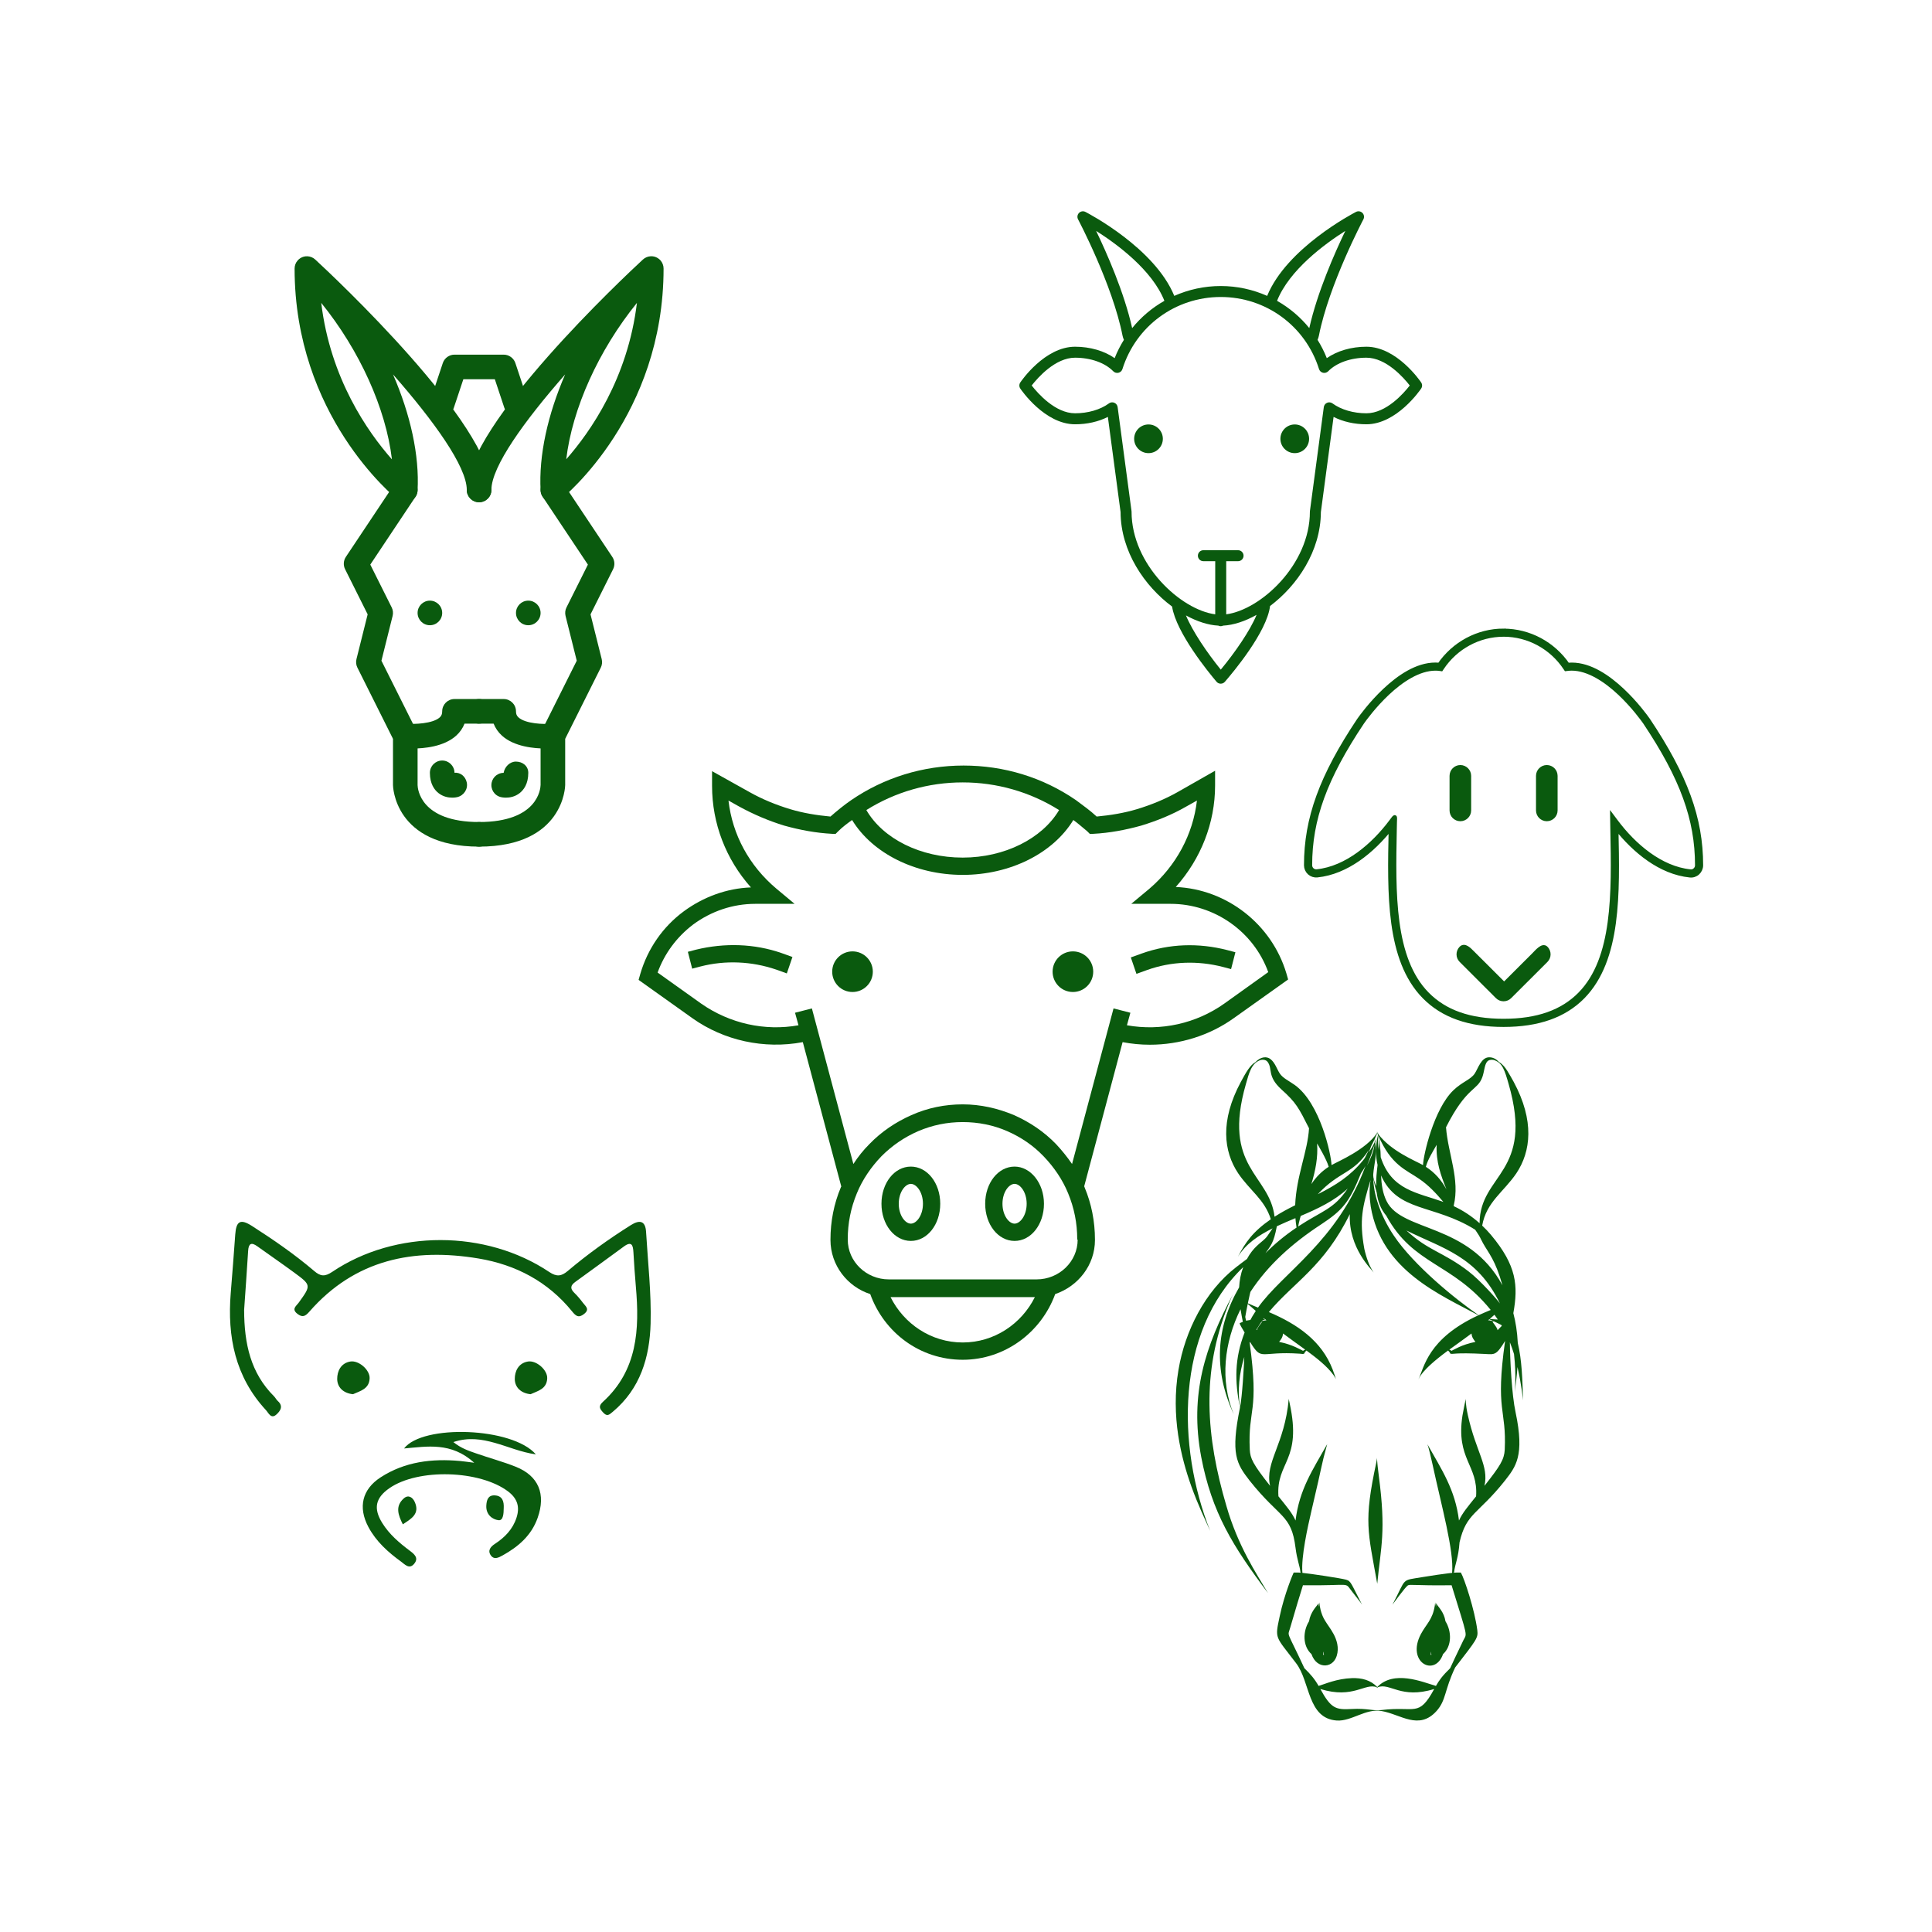 <?xml version="1.0" encoding="UTF-8" standalone="no"?>
<svg
   xmlns:dc="http://purl.org/dc/elements/1.1/"
   xmlns:cc="http://creativecommons.org/ns#"
   xmlns:rdf="http://www.w3.org/1999/02/22-rdf-syntax-ns#"
   xmlns:svg="http://www.w3.org/2000/svg"
   xmlns="http://www.w3.org/2000/svg"
   xmlns:sodipodi="http://sodipodi.sourceforge.net/DTD/sodipodi-0.dtd"
   xmlns:inkscape="http://www.inkscape.org/namespaces/inkscape"
   version="1.1"
   viewBox="0 0 100.005 100.005"
   xml:space="preserve"
   id="svg106"
   sodipodi:docname="troupeau.svg"
   inkscape:version="1.0.1 (3bc2e813f5, 2020-09-07)"
   width="100.005"
   height="100.005"
   style="fill:#000000"><defs
   id="defs110" /><sodipodi:namedview
   pagecolor="#ffffff"
   bordercolor="#666666"
   borderopacity="1"
   objecttolerance="10"
   gridtolerance="10"
   guidetolerance="10"
   inkscape:pageopacity="0"
   inkscape:pageshadow="2"
   inkscape:window-width="1920"
   inkscape:window-height="1016"
   id="namedview108"
   showgrid="false"
   inkscape:zoom="2.8095238"
   inkscape:cx="122.5991"
   inkscape:cy="42.310694"
   inkscape:window-x="0"
   inkscape:window-y="27"
   inkscape:window-maximized="1"
   inkscape:current-layer="svg106"
   fit-margin-top="0"
   fit-margin-left="0"
   fit-margin-right="0"
   fit-margin-bottom="0"
   inkscape:document-rotation="0" /><g
   transform="translate(-10.061,-9.095)"
   id="g12"><path
     d="m 5273.1,2400.1 v -2 c 0,-2.8 -5,-4 -9.7,-4 -4.7,0 -9.7,1.3 -9.7,4 v 2 c 0,1.8 0.7,3.6 2,4.9 l 5,4.9 c 0.3,0.3 0.4,0.6 0.4,1 v 6.4 c 0,0.4 0.2,0.7 0.6,0.8 l 2.9,0.9 c 0.5,0.1 1,-0.2 1,-0.8 v -7.2 c 0,-0.4 0.2,-0.7 0.4,-1 l 5.1,-5 c 1.3,-1.3 2,-3.1 2,-4.9 z m -9.7,-0.1 c -4.8,0 -7.4,-1.3 -7.5,-1.8 0.1,-0.5 2.7,-1.8 7.5,-1.8 4.8,0 7.3,1.3 7.5,1.8 -0.2,0.5 -2.7,1.8 -7.5,1.8 z"
     id="path4"
     inkscape:connector-curvature="0" /><path
     d="m 5268.4,2410.3 c -0.6,0 -1,0.4 -1,1 0,0.6 0.4,1 1,1 h 4.3 c 0.6,0 1,-0.4 1,-1 0,-0.6 -0.4,-1 -1,-1 z"
     id="path6"
     inkscape:connector-curvature="0" /><path
     d="m 5272.7,2413.7 h -4.3 c -0.6,0 -1,0.4 -1,1 0,0.6 0.4,1 1,1 h 4.3 c 0.6,0 1,-0.4 1,-1 0,-0.6 -0.4,-1 -1,-1 z"
     id="path8"
     inkscape:connector-curvature="0" /><path
     d="m 5272.7,2417 h -4.3 c -0.6,0 -1,0.4 -1,1 0,0.6 0.4,1 1,1 h 4.3 c 0.6,0 1,-0.4 1,-1 0,-0.5 -0.4,-1 -1,-1 z"
     id="path10"
     inkscape:connector-curvature="0" /></g>

<g
   style="fill:#0a5a0e"
   id="g100"
   transform="matrix(0.682,0,0,0.682,4.023,3.065)"><g
     id="g28"
     transform="matrix(0.328,0,0,0.328,40.929,49.903)"><path
       inkscape:connector-curvature="0"
       id="path14"
       d="m 154.9,59.4 c -3.4,-11.4 -13.8,-19.5 -25.6,-20 5.8,-6.5 9.1,-14.8 9.1,-23.5 v -3.4 l -8.6,4.9 c -3,1.7 -6.2,3 -9.5,4 -3,0.9 -6.1,1.4 -9.3,1.7 -1.5,-1.4 -3.2,-2.6 -4.8,-3.8 -7.7,-5.3 -16.7,-8 -26,-8 -9.4,0 -18.4,2.8 -26,8 -1.6,1.1 -3.2,2.4 -4.8,3.8 -3.2,-0.3 -6.3,-0.8 -9.3,-1.7 -3.3,-1 -6.5,-2.3 -9.5,-4 L 22,12.6 V 16 c 0,8.7 3.2,17 9,23.5 C 25.4,39.7 20,41.7 15.5,45 10.6,48.6 7.1,53.7 5.4,59.5 L 5,60.9 17.5,69.8 C 24.7,74.9 34,77 43,75.3 l 8.9,33.4 c 0,0.1 -0.1,0.1 -0.1,0.2 -1.6,3.8 -2.4,7.9 -2.4,12.1 v 0.1 c 0,5.8 3.9,10.8 9.2,12.5 3.2,8.9 11.5,15.2 21.4,15.2 9.8,0 18.2,-6.4 21.4,-15.2 5.3,-1.8 9.2,-6.7 9.2,-12.5 V 121 c 0,-4.2 -0.8,-8.3 -2.4,-12.1 0,-0.1 0,-0.1 -0.1,-0.2 L 117,75.3 c 2.1,0.4 4.2,0.6 6.3,0.6 6.9,0 13.8,-2.1 19.5,-6.2 l 12.5,-8.9 z M 80,15.2 c 7.9,0 15.6,2.2 22.3,6.4 -3.9,6.6 -12.6,11 -22.3,11 -9.7,0 -18.4,-4.3 -22.3,-11 6.7,-4.2 14.4,-6.4 22.3,-6.4 z m 0,129.6 c -7.3,0 -13.6,-4.3 -16.7,-10.5 h 33.4 c -3.1,6.2 -9.4,10.5 -16.7,10.5 z M 106.6,121 c 0,5.1 -4.3,9.2 -9.5,9.2 H 62.9 c -5.2,0 -9.5,-4.1 -9.5,-9.2 v -0.1 c 0,-3.7 0.7,-7.2 2.1,-10.6 1.3,-3.2 3.3,-6.1 5.7,-8.6 2.5,-2.5 5.3,-4.4 8.5,-5.8 3.3,-1.4 6.7,-2.1 10.3,-2.1 3.6,0 7.1,0.7 10.3,2.1 3.2,1.4 6,3.3 8.4,5.8 2.4,2.5 4.4,5.4 5.7,8.6 1.4,3.4 2.1,6.9 2.1,10.6 v 0.1 z m 33.9,-54.6 c -6.5,4.6 -14.6,6.4 -22.5,5 l 0.8,-2.9 -3.9,-1 -9.6,36 c -1.1,-1.6 -2.3,-3.1 -3.7,-4.6 C 98.8,96 95.5,93.8 91.9,92.2 88.1,90.6 84.1,89.7 80,89.7 c -4.1,0 -8.1,0.8 -11.9,2.5 -3.6,1.6 -6.9,3.8 -9.7,6.7 -1.4,1.4 -2.6,2.9 -3.7,4.6 l -9.6,-36 -3.9,1 0.8,2.9 C 34.2,72.8 26.1,71 19.5,66.4 L 9.4,59.2 C 11,54.8 13.8,51 17.6,48.1 21.8,45 26.8,43.3 32,43.3 h 9.1 L 36.9,39.8 C 30.6,34.5 26.7,27.3 25.8,19.4 l 2.5,1.4 c 3.3,1.8 6.8,3.3 10.4,4.4 3.6,1 7.3,1.7 11.1,1.9 h 0.8 l 0.6,-0.6 c 1,-1 2.1,-1.8 3.2,-2.6 4.7,7.7 14.6,12.7 25.6,12.7 11,0 20.9,-5 25.6,-12.7 1.1,0.8 2.1,1.7 3.2,2.6 l 0.6,0.6 h 0.8 c 3.8,-0.2 7.5,-0.9 11.1,-1.9 3.6,-1.1 7.1,-2.5 10.4,-4.4 l 2.5,-1.4 c -0.9,7.8 -4.8,15.1 -11,20.4 l -4.2,3.5 h 9.1 c 10.1,0 19.2,6.4 22.6,15.8 z" /><path
       inkscape:connector-curvature="0"
       id="path16"
       d="m 121.4,54.8 -2.5,0.9 1.3,3.8 2.5,-0.9 c 5.6,-2 11.7,-2.2 17.5,-0.7 l 1.9,0.5 1,-3.9 -1.9,-0.5 c -6.6,-1.7 -13.4,-1.5 -19.8,0.8 z" /><path
       inkscape:connector-curvature="0"
       id="path18"
       d="m 18.3,53.9 -1.9,0.5 1,3.9 1.9,-0.5 c 5.8,-1.5 11.9,-1.2 17.5,0.7 l 2.5,0.9 1.3,-3.8 -2.5,-0.9 C 31.8,52.5 24.9,52.3 18.3,53.9 Z" /><path
       inkscape:connector-curvature="0"
       id="path20"
       d="m 68,104.1 c -3.8,0 -6.8,3.8 -6.8,8.6 0,4.8 3,8.6 6.8,8.6 3.8,0 6.8,-3.8 6.8,-8.6 0,-4.8 -3,-8.6 -6.8,-8.6 z m 0,13.2 c -1.3,0 -2.8,-1.9 -2.8,-4.6 0,-2.7 1.5,-4.6 2.8,-4.6 1.3,0 2.8,1.9 2.8,4.6 0,2.7 -1.5,4.6 -2.8,4.6 z" /><path
       inkscape:connector-curvature="0"
       id="path22"
       d="m 92,104.1 c -3.8,0 -6.8,3.8 -6.8,8.6 0,4.8 3,8.6 6.8,8.6 3.8,0 6.8,-3.8 6.8,-8.6 0,-4.8 -3.1,-8.6 -6.8,-8.6 z m 0,13.2 c -1.3,0 -2.8,-1.9 -2.8,-4.6 0,-2.7 1.5,-4.6 2.8,-4.6 1.3,0 2.8,1.9 2.8,4.6 0,2.7 -1.5,4.6 -2.8,4.6 z" /><circle
       id="circle24"
       r="4.7"
       cy="59"
       cx="54.5" /><circle
       id="circle26"
       r="4.7"
       cy="59"
       cx="105.5" /></g><g
     style="stroke:#0a5a0e"
     id="g38"
     transform="matrix(1.815,0,0,1.815,87.693,-451.31)"><path
       inkscape:connector-curvature="0"
       id="path30"
       style="color:#000000;font-variant-ligatures:normal;font-variant-position:normal;font-variant-caps:normal;font-variant-numeric:normal;font-variant-alternates:normal;font-feature-settings:normal;text-indent:0;text-decoration:none;text-decoration-line:none;text-decoration-style:solid;text-decoration-color:#000000;text-transform:none;text-orientation:mixed;dominant-baseline:auto;white-space:normal;shape-padding:0;isolation:auto;mix-blend-mode:normal;solid-color:#000000;stroke-width:0.17;color-rendering:auto;image-rendering:auto;shape-rendering:auto"
       dominant-baseline="auto"
       d="m 11.309,272.55 c -1.076,0 -2.077,0.543 -2.686,1.431 -0.054,-0.006 -0.108,-0.011 -0.164,-0.011 -0.783,0 -1.536,0.527 -2.119,1.075 -0.583,0.548 -0.996,1.122 -1.082,1.246 l -3.4e-4,6.6e-4 -6.63e-4,6.6e-4 c -1.563,2.341 -2.209,4.109 -2.209,6.07 0,0.122 0.052,0.235 0.139,0.316 l 6.63e-4,3.3e-4 3.399e-4,3.4e-4 c 0.09,0.081 0.211,0.119 0.329,0.107 1.236,-0.128 2.308,-1.016 3.072,-1.977 -3.911e-4,0.019 -9.351e-4,0.038 -0.001,0.058 -0.054,2.663 -0.123,5.439 1.401,6.994 h 3.4e-4 c 0.778,0.792 1.871,1.177 3.32,1.177 1.448,0 2.542,-0.384 3.32,-1.175 1.522,-1.556 1.454,-4.329 1.4,-6.992 v -6.6e-4 c -3.4e-4,-0.02 -6.8e-4,-0.04 -0.001,-0.06 0.764,0.961 1.836,1.85 3.071,1.978 0.122,0.015 0.242,-0.025 0.33,-0.107 l 3.39e-4,-3.4e-4 c 0.086,-0.081 0.14,-0.193 0.14,-0.316 0,-1.963 -0.645,-3.732 -2.213,-6.078 l -6.79e-4,-9.4e-4 -3.4e-4,-6.7e-4 c -0.084,-0.12 -0.497,-0.694 -1.079,-1.24 -0.583,-0.547 -1.336,-1.074 -2.119,-1.074 -0.054,0 -0.108,0.006 -0.163,0.011 -0.609,-0.886 -1.61,-1.43 -2.686,-1.43 z m 0,0.17 c 1.036,0 2.005,0.529 2.579,1.395 l 0.029,0.043 0.052,-0.006 c 0.069,-0.008 0.13,-0.013 0.189,-0.013 0.705,0 1.434,0.495 2.002,1.028 0.568,0.533 0.974,1.097 1.056,1.213 1.558,2.332 2.184,4.058 2.184,5.984 0,0.074 -0.03,0.14 -0.085,0.191 -8.2e-5,8e-5 -1.7e-4,-7e-5 -3.4e-4,0 -0.053,0.049 -0.122,0.072 -0.195,0.063 l -10e-4,-3.4e-4 h -0.001 c -1.241,-0.127 -2.36,-1.086 -3.111,-2.095 l -0.157,-0.21 0.004,0.263 c 0.001,0.1 0.004,0.197 0.005,0.296 v 6.8e-4 c 0.054,2.663 0.098,5.389 -1.351,6.87 -6.1e-5,7e-5 -3.41e-4,-6e-5 -3.41e-4,0 -6.1e-5,7e-5 6.1e-5,2.7e-4 0,3.4e-4 -0.741,0.754 -1.781,1.124 -3.198,1.124 -1.419,0 -2.457,-0.371 -3.198,-1.126 -1.45,-1.48 -1.406,-4.208 -1.352,-6.871 0.002,-0.099 0.004,-0.196 0.006,-0.295 0.013,-0.297 0.019,-0.283 -0.153,-0.053 -0.752,1.008 -1.87,1.965 -3.111,2.094 h -3.4e-4 c -0.07,0.008 -0.143,-0.016 -0.196,-0.063 -0.054,-0.051 -0.085,-0.117 -0.085,-0.191 0,-1.924 0.627,-3.649 2.18,-5.974 l 0.001,-9.5e-4 c 0.082,-0.118 0.49,-0.684 1.058,-1.218 0.569,-0.534 1.298,-1.029 2.003,-1.029 0.065,0 0.126,0.004 0.188,0.013 l 0.053,0.008 0.03,-0.045 c 0.574,-0.868 1.542,-1.395 2.578,-1.395 z" /><path
       style="stroke-width:0.181"
       inkscape:connector-curvature="0"
       id="path32"
       d="m 9.502,280.43 c -0.2,0 -0.361,-0.161 -0.361,-0.361 v -1.446 c 0,-0.199 0.162,-0.361 0.361,-0.361 0.199,0 0.361,0.163 0.361,0.361 v 1.446 c 0,0.2 -0.163,0.361 -0.361,0.361 z" /><path
       style="stroke-width:0.181"
       inkscape:connector-curvature="0"
       id="path34"
       d="m 13.117,280.43 c -0.199,0 -0.361,-0.161 -0.361,-0.361 v -1.446 c 0,-0.199 0.163,-0.361 0.361,-0.361 0.199,0 0.361,0.163 0.361,0.361 v 1.446 c 0,0.2 -0.163,0.361 -0.361,0.361 z" /><path
       style="stroke-width:0.181"
       inkscape:connector-curvature="0"
       id="path36"
       d="m 11.309,287.96 c -0.093,0 -0.185,-0.035 -0.256,-0.106 l -1.514,-1.512 c -0.142,-0.14 -0.142,-0.369 -7.228e-4,-0.511 0.141,-0.141 0.324,0.048 0.464,0.189 l 1.33,1.327 1.236,-1.233 c 0.14,-0.141 0.37,-0.424 0.511,-0.283 0.141,0.141 0.141,0.37 -7.22e-4,0.511 l -1.515,1.512 c -0.069,0.07 -0.162,0.106 -0.254,0.106 z" /></g><g
     id="g48"
     transform="matrix(0.278,0,0,0.278,66.746,9.197)"><g
       style="fill:#0a5a0e"
       id="g46"><path
         inkscape:connector-curvature="0"
         id="path40"
         d="m 126.68,55.16 c -0.268,-0.398 -6.676,-9.749 -14.951,-9.749 -4.107,0 -7.984,1.14 -10.807,3.118 -0.693,-1.765 -1.551,-3.427 -2.525,-5 0.16,-0.359 0.293,-0.734 0.371,-1.137 2.754,-13.979 12.049,-31.574 12.143,-31.75 0.307,-0.579 0.203,-1.291 -0.258,-1.758 -0.461,-0.467 -1.17,-0.579 -1.754,-0.28 -0.953,0.492 -18.922,9.905 -24.258,22.927 -3.898,-1.729 -8.189,-2.692 -12.678,-2.692 -4.488,0 -8.78,0.963 -12.679,2.692 C 53.948,18.51 35.981,9.097 35.026,8.604 34.441,8.305 33.733,8.417 33.272,8.884 c -0.461,0.467 -0.564,1.179 -0.257,1.758 0.093,0.176 9.389,17.771 12.142,31.75 0.079,0.402 0.212,0.777 0.371,1.137 -0.974,1.573 -1.832,3.235 -2.525,5 -2.822,-1.979 -6.698,-3.118 -10.807,-3.118 -8.274,0 -14.683,9.351 -14.951,9.749 -0.343,0.507 -0.343,1.171 0,1.678 0.269,0.398 6.677,9.749 14.951,9.749 3.28,0 6.379,-0.705 8.954,-2.014 l 3.471,25.98 c 0.04,10.755 6.555,20.229 14.064,25.797 1.115,7.173 10.052,18.071 12.133,20.526 0.283,0.334 0.697,0.527 1.135,0.53 h 0.01 c 0.434,0 0.846,-0.188 1.131,-0.516 2.18,-2.508 11.484,-13.582 12.336,-20.685 7.43,-5.585 13.834,-14.989 13.875,-25.653 l 3.471,-25.98 c 2.574,1.309 5.674,2.014 8.953,2.014 8.275,0 14.684,-9.351 14.951,-9.749 0.344,-0.506 0.344,-1.17 0,-1.677 z M 105.975,13.795 c -2.867,5.963 -7.656,16.769 -9.832,26.532 -2.447,-3.023 -5.436,-5.543 -8.799,-7.447 3.34,-8.408 12.965,-15.495 18.631,-19.085 z M 37.948,13.791 c 5.668,3.587 15.299,10.673 18.636,19.087 -3.364,1.904 -6.353,4.424 -8.801,7.449 -2.177,-9.766 -6.966,-20.575 -9.835,-26.536 z m 34.029,119.78 c -3.683,-4.542 -7.721,-10.463 -9.507,-14.799 3.048,1.666 6.106,2.646 8.842,2.783 0.198,0.096 0.417,0.154 0.651,0.154 0.234,0 0.453,-0.059 0.651,-0.154 2.822,-0.141 5.99,-1.178 9.135,-2.94 -1.746,4.306 -5.985,10.394 -9.772,14.956 z m 39.752,-69.986 c -3.531,0 -6.904,-0.983 -9.252,-2.699 -0.426,-0.313 -0.986,-0.375 -1.473,-0.169 -0.486,0.208 -0.828,0.657 -0.898,1.182 l -3.787,28.354 c -0.01,0.065 -0.014,0.132 -0.014,0.198 0,14.469 -13.443,26.786 -22.842,28.021 v -14.504 h 3.234 c 0.828,0 1.5,-0.672 1.5,-1.5 0,-0.828 -0.672,-1.5 -1.5,-1.5 h -9.469 c -0.828,0 -1.5,0.672 -1.5,1.5 0,0.828 0.672,1.5 1.5,1.5 h 3.234 v 14.504 C 61.064,117.237 47.62,104.919 47.62,90.451 c 0,-0.066 -0.005,-0.133 -0.014,-0.198 L 43.819,61.898 c -0.069,-0.524 -0.411,-0.974 -0.897,-1.182 -0.189,-0.08 -0.39,-0.12 -0.589,-0.12 -0.313,0 -0.624,0.098 -0.885,0.289 -2.348,1.716 -5.72,2.699 -9.252,2.699 -5.396,0 -10.178,-5.454 -11.842,-7.588 1.664,-2.134 6.445,-7.588 11.842,-7.588 4.26,0 8.158,1.385 10.428,3.705 0.368,0.377 0.912,0.532 1.421,0.41 0.514,-0.123 0.924,-0.506 1.082,-1.009 3.703,-11.771 14.487,-19.679 26.836,-19.679 12.348,0 23.133,7.908 26.836,19.679 0.158,0.503 0.568,0.886 1.082,1.009 0.51,0.12 1.051,-0.033 1.42,-0.41 2.27,-2.32 6.168,-3.705 10.428,-3.705 5.398,0 10.18,5.457 11.844,7.589 -1.658,2.135 -6.428,7.588 -11.844,7.588 z" /><circle
         id="circle42"
         r="3.917"
         cy="70.549"
         cx="52.245" /><circle
         id="circle44"
         r="3.917"
         cy="70.549"
         cx="92.172" /></g></g><g
     style="clip-rule:evenodd;fill-rule:evenodd;stroke-width:0.265"
     id="g62"
     transform="matrix(1.242,0,0,1.242,71.838,-285.15)"><path
       inkscape:connector-curvature="0"
       id="path50"
       d="m -47.672,306.02 c 0.006,2.082 0.405,3.862 1.829,5.28 0.086,0.085 0.138,0.206 0.229,0.286 0.36,0.318 0.152,0.612 -0.085,0.825 -0.329,0.297 -0.479,-0.095 -0.638,-0.267 -1.88,-2.033 -2.37,-4.488 -2.153,-7.156 0.097,-1.19 0.191,-2.381 0.275,-3.572 0.058,-0.832 0.317,-0.981 1.031,-0.522 1.316,0.844 2.604,1.733 3.795,2.748 0.388,0.332 0.65,0.355 1.102,0.051 3.849,-2.594 9.387,-2.587 13.265,0.011 0.452,0.303 0.744,0.258 1.122,-0.061 1.219,-1.03 2.513,-1.959 3.865,-2.808 0.519,-0.325 0.885,-0.283 0.926,0.418 0.11,1.865 0.327,3.735 0.277,5.596 -0.056,2.057 -0.626,3.987 -2.316,5.399 -0.225,0.188 -0.343,0.301 -0.581,0.043 -0.215,-0.232 -0.311,-0.386 -0.016,-0.655 2.114,-1.926 2.242,-4.429 2.012,-7.033 -0.062,-0.702 -0.108,-1.405 -0.149,-2.108 -0.024,-0.416 -0.101,-0.703 -0.58,-0.353 -0.99,0.723 -1.978,1.45 -2.971,2.165 -0.287,0.207 -0.336,0.399 -0.068,0.661 0.197,0.192 0.376,0.405 0.54,0.626 0.149,0.2 0.432,0.379 0.066,0.671 -0.346,0.275 -0.515,0.116 -0.735,-0.155 -1.479,-1.822 -3.439,-2.851 -5.709,-3.231 -3.978,-0.666 -7.564,0.061 -10.347,3.248 -0.249,0.285 -0.422,0.373 -0.736,0.127 -0.37,-0.29 -0.06,-0.476 0.083,-0.674 0.768,-1.065 0.777,-1.07 -0.279,-1.846 -0.74,-0.544 -1.499,-1.064 -2.245,-1.6 -0.377,-0.271 -0.537,-0.169 -0.564,0.281 -0.077,1.254 -0.169,2.506 -0.245,3.604 z" /><path
       inkscape:connector-curvature="0"
       id="path52"
       d="m -33.608,315.36 c -1.414,-1.281 -2.87,-0.996 -4.29,-0.874 1.129,-1.488 6.631,-1.302 8.054,0.362 -0.922,-0.135 -1.698,-0.479 -2.507,-0.704 -0.791,-0.22 -1.602,-0.36 -2.534,-0.049 0.463,0.377 0.927,0.531 1.382,0.689 0.806,0.283 1.636,0.503 2.428,0.818 1.402,0.558 1.853,1.673 1.34,3.124 -0.381,1.08 -1.179,1.762 -2.141,2.296 -0.247,0.138 -0.531,0.285 -0.732,-0.02 -0.195,-0.297 0.014,-0.524 0.259,-0.684 0.605,-0.397 1.089,-0.888 1.32,-1.594 0.216,-0.661 0.064,-1.174 -0.508,-1.609 -1.724,-1.308 -5.505,-1.424 -7.263,-0.198 -0.849,0.593 -0.983,1.235 -0.431,2.124 0.428,0.689 1.034,1.206 1.674,1.687 0.281,0.211 0.583,0.449 0.266,0.817 -0.294,0.342 -0.565,0.02 -0.79,-0.144 -0.799,-0.579 -1.528,-1.234 -2,-2.122 -0.635,-1.197 -0.382,-2.296 0.754,-3.031 1.478,-0.957 3.132,-1.153 4.849,-0.997 0.207,0.019 0.413,0.051 0.869,0.108 z" /><path
       inkscape:connector-curvature="0"
       id="path54"
       d="m -41.018,311.17 c -0.593,-0.059 -0.963,-0.421 -0.966,-0.932 -0.003,-0.467 0.22,-0.967 0.801,-1.065 0.516,-0.086 1.197,0.509 1.181,1.02 -0.021,0.659 -0.573,0.776 -1.016,0.977 z" /><path
       inkscape:connector-curvature="0"
       id="path56"
       d="m -30.166,311.17 c -0.593,-0.059 -0.963,-0.421 -0.966,-0.932 -0.003,-0.467 0.22,-0.967 0.801,-1.065 0.516,-0.086 1.197,0.509 1.181,1.02 -0.021,0.659 -0.573,0.776 -1.016,0.977 z" /><path
       inkscape:connector-curvature="0"
       id="path58"
       d="m -37.975,319.12 c -0.281,-0.563 -0.482,-1.104 0.062,-1.584 0.283,-0.25 0.545,-0.054 0.666,0.215 0.33,0.731 -0.208,1.031 -0.727,1.369 z" /><path
       inkscape:connector-curvature="0"
       id="path60"
       d="m -31.808,318.14 c -0.004,0.299 -0.02,0.766 -0.317,0.73 -0.394,-0.047 -0.778,-0.36 -0.747,-0.895 0.019,-0.334 0.107,-0.641 0.51,-0.622 0.486,0.022 0.576,0.378 0.554,0.787 z" /></g><g
     id="g74"
     transform="matrix(0.23,0,0,0.23,62.792,66.997)"><path
       inkscape:connector-curvature="0"
       id="path64"
       d="m 118.73,97.99 c -1.406,1.384 -3.857,2.78 -5.894,6.626 -1.124,0.842 -2.339,1.736 -3.628,2.745 -10.168,7.905 -16.797,20.868 -18.975,33.831 -1.301,7.601 -1.081,14.996 -0.108,21.517 0.992,6.537 2.668,12.244 4.338,16.907 2.283,6.365 4.509,10.869 6.226,14.728 -11.122,-27.978 -11.307,-65.733 10.905,-87.031 -0.83,2.209 -1.221,4.405 -1.351,6.669 -7.617,13.198 -8.579,27.15 -1.756,41.922 -4.637,-11.17 -3.193,-23.759 2.22,-34.705 0.338,2.078 0.49,2.715 0.763,4.158 -0.328,0.134 -0.663,0.274 -1.008,0.42 -0.242,0.209 1.243,2.452 1.593,3.108 -3.325,8.51 -3.312,16.02 -1.533,24.79 -3.123,15.307 -1.189,18.451 3.189,24.089 9.987,12.575 13.759,11.011 15.148,22.17 0.526,4.17 1.327,5.558 1.652,8.21 -0.665,-0.066 -0.602,-0.054 -2.264,-0.05 -0.171,0.295 -3.065,7.085 -4.616,14.448 -1.628,7.647 -1.518,6.325 5.417,15.472 4.704,6.105 3.674,18.224 13.419,18.909 4.853,0.321 9.553,-4.047 14.771,-3.136 6.283,1.052 12.313,6.51 18.177,-0.031 3.19,-3.594 2.502,-6.732 6.116,-14.336 7.11,-9.237 7.629,-9.693 7.311,-12.308 -0.859,-6.689 -4.248,-16.986 -5.427,-19.017 -1.538,-0.004 -1.552,-0.021 -2.264,0.05 0.38,-3.109 1.428,-4.661 1.834,-10.054 2.274,-9.779 6.02,-9.062 14.965,-20.326 3.541,-4.561 6.579,-8.119 3.52,-22.554 -1.248,-5.736 -1.827,-17.25 -1.883,-23.114 0.531,1.329 0.982,2.634 1.367,3.893 0.834,7.241 0.229,12.657 0.227,12.731 0.403,-3.25 0.701,-5.43 0.915,-8.441 1.346,5.796 1.833,10.942 1.844,11.017 -0.218,-7.079 -0.381,-13.231 -1.742,-18.983 -0.191,-3.737 -0.692,-6.845 -1.465,-9.822 1.622,-9.037 1.14,-15.67 -7.397,-25.846 -0.828,-0.984 -1.794,-2.012 -2.887,-3.043 1.396,-7.841 7.13,-11.109 11.292,-17.276 4.787,-7.185 6.016,-17.309 -0.894,-30.153 -0.728,-1.34 -1.421,-2.513 -2.053,-3.548 -0.702,-1.143 -1.581,-2.285 -2.756,-2.97 -0.875,-0.923 -1.846,-1.564 -3.182,-1.594 -2.733,-0.098 -3.785,3.783 -4.878,5.38 -1.329,1.999 -4.112,2.706 -7.011,5.486 -6.462,6.178 -9.959,21.485 -10.038,24.714 -2.556,-1.439 -10.509,-4.585 -14.748,-10.207 0.056,-0.363 0.083,-0.536 0.096,-0.616 -0.017,0.076 -0.055,0.24 -0.13,0.572 -0.113,-0.151 -0.202,-0.279 -0.277,-0.394 0.144,-0.333 0.174,-0.374 0.21,-0.449 -0.047,0.074 -0.279,0.444 -0.233,0.37 -0.014,-0.052 -0.024,-0.082 -0.024,-0.082 0.005,0.016 0.014,0.049 0.023,0.083 -0.004,0.006 -0.011,0.016 -0.016,0.023 -0.025,-0.04 0.092,0.146 -0.248,-0.393 0.035,0.075 0.078,0.141 0.21,0.448 -3.65,5.54 -12.951,9.441 -15.06,10.638 -0.087,-3.46 -3.732,-20.46 -12.174,-26.466 -1.948,-1.366 -3.892,-2.249 -4.875,-3.725 -0.917,-1.34 -1.555,-3.606 -3.109,-4.798 -1.168,-0.915 -3.155,-0.882 -4.951,1.012 -1.797,1.049 -3.036,3.255 -4.808,6.519 -6.922,12.866 -5.685,22.961 -0.894,30.153 3.822,5.664 8.757,8.672 10.78,15.173 -5.96,4.134 -8.426,7.686 -10.85,12.383 2.649,-4.334 6.834,-7.063 11.441,-9.379 -1.789,2.689 -1.962,2.895 -2.564,3.486 z m 11.216,-5.18 0.004,0.007 -0.004,-0.008 c 0.264,-1.198 0.555,-2.151 0.623,-2.396 5.654,-2.394 11.04,-4.918 15.509,-9.032 -4.638,6.905 -8.418,7.279 -16.348,12.516 0.07,-0.41 0.128,-0.692 0.215,-1.088 z m 25.025,-27.751 c 0.015,0.278 0.024,0.695 0.015,0.978 -0.604,1.301 -1.145,2.227 -1.919,3.414 1.408,-3.901 0.487,-1.276 1.904,-4.392 z m 1.099,-1.351 c -0.02,-0.071 -0.041,-0.145 -0.058,-0.206 0.022,0.052 0.045,0.105 0.069,0.161 -0.004,0.015 -0.007,0.029 -0.011,0.045 z m 0.034,0.342 c 0.303,1.56 0.329,3.14 0.266,4.657 -0.325,-1.603 -0.4,-3.473 -0.266,-4.657 z m 32.03,30.906 c 0.377,0.604 0.833,1.198 1.228,1.861 0.65,1.1 0.674,1.377 1.368,2.602 1.891,3.369 4.075,5.559 6.407,13.887 -11.202,-20.683 -33.149,-17.518 -38.215,-27.751 -1.315,-2.589 -1.714,-5.602 -1.844,-8.507 5.448,12.237 17.387,9.373 31.056,17.909 z m -2.139,13.794 c -8.536,-6.557 -13.264,-6.755 -20.532,-13.525 11.825,5.901 23.284,8.415 30.85,24.086 -0.919,-1.311 -6.423,-7.567 -10.319,-10.561 z m 9.615,15.849 c -0.798,-0.041 -1.891,-0.097 -2.682,-0.193 0.557,-0.479 1.078,-0.936 1.573,-1.373 0.385,0.52 0.755,1.042 1.109,1.566 z m -1.772,0.849 c 0.015,-0.012 0.031,-0.029 0.046,-0.039 -0.002,0.005 -0.014,0.018 -0.046,0.039 z m -6.91,3.762 c 0.121,1.307 0.706,2.002 1.298,2.775 -4.515,0.863 -7.33,2.72 -7.788,2.892 -0.038,-0.012 -0.077,0.051 -0.109,0.058 -0.026,-0.024 -0.055,-0.046 -0.088,-0.061 -0.032,-0.043 -0.069,-0.063 -0.117,-0.086 -0.096,-0.082 -0.431,-0.223 -0.509,-0.257 2.467,-1.798 4.704,-3.362 7.314,-5.32 z m 8.614,-1.087 c -0.118,-0.636 -0.538,-1.21 -1.656,-2.716 0,0 0.002,-0.002 0.004,-0.003 0.235,-0.185 0.397,-0.199 0.397,-0.199 -0.427,-0.096 -1.296,-0.352 -1.878,-0.357 0.131,-0.111 0.264,-0.223 0.392,-0.332 1.068,0.425 3.867,1.826 3.952,1.871 0.062,0.103 0.116,0.207 0.177,0.31 -0.143,0.086 -1.318,1.353 -1.387,1.427 z m -36.744,-37.79 c 8.932,16.429 21.724,15.391 34.469,31.112 -1.208,0.497 -2.547,1.059 -3.978,1.719 -7.584,-5.179 -21.458,-16.477 -28.02,-26.295 -4.561,-6.761 -6.71,-13.983 -6.743,-18.769 0.318,1.675 0.664,3.123 1.116,4.624 0.363,2.87 1.272,5.354 3.156,7.609 z m -3.895,-23.386 c -0.286,2.4 -1.39,4.793 -2.492,6.926 0.072,-0.302 0.912,-1.893 2.492,-6.926 z m -17.726,26.35 c 7.13,-4.71 9.384,-7.241 13.28,-16.962 0.565,-0.82 1.066,-1.628 1.504,-2.409 -9.202,24.825 -27.442,35.307 -35.482,46.736 -1.059,-0.429 -2.415,-0.974 -3.357,-1.414 0.606,-2.869 0.819,-3.635 0.849,-3.765 5.832,-8.947 14.013,-16.179 23.205,-22.186 z m -24.658,31.68 c -0.086,-0.441 -0.169,-0.851 -0.249,-1.245 0.209,-1.251 0.489,-2.745 0.811,-4.28 0.795,0.643 1.787,1.535 2.659,2.312 -1.053,1.603 -1.408,2.29 -1.774,2.977 -0.469,0.073 -1.186,0.183 -1.447,0.236 z m 5.263,0.432 c 0.015,0.011 0.03,0.027 0.046,0.039 -0.032,-0.021 -0.044,-0.034 -0.046,-0.039 z m 1.475,-0.561 c -0.378,0.003 -1.151,0.167 -1.476,0.26 0.04,-0.057 0.078,-0.113 0.119,-0.17 0.324,-0.149 0.559,-0.26 0.965,-0.422 0.127,0.109 0.261,0.222 0.392,0.332 z m -1.618,0.463 c 0.089,0.053 0.078,0.051 0.141,0.096 -0.405,0.698 -1.47,1.715 -1.656,2.716 -0.06,-0.065 -0.12,-0.127 -0.18,-0.192 0.961,-1.629 1.517,-2.363 1.696,-2.621 z m 7.099,3.899 c 2.597,1.949 4.843,3.519 7.314,5.32 -0.076,0.034 -0.412,0.173 -0.509,0.257 -0.048,0.023 -0.085,0.043 -0.117,0.086 -0.034,0.015 -0.062,0.036 -0.088,0.061 -0.032,-0.007 -0.071,-0.07 -0.109,-0.058 -0.3,-0.112 -3.404,-2.054 -7.788,-2.892 0.631,-0.823 1.179,-1.487 1.298,-2.775 z m -5.999,-4.805 c -0.145,0.018 -0.318,0.035 -0.503,0.051 0.073,-0.099 0.147,-0.197 0.221,-0.296 0.095,0.082 0.186,0.162 0.283,0.245 z m -8.202,29.214 c -0.88,-5.62 -0.237,-11.358 1.416,-16.673 -0.136,3.352 -0.66,12.929 -1.416,16.673 z m 20.186,54.322 c 0.024,0.077 0.05,0.157 0.073,0.23 -0.023,-0.002 -0.046,-0.005 -0.07,-0.007 -0.001,-0.076 -0.002,-0.143 -0.003,-0.223 z m 26.525,45.522 c -2.844,0.38 -4.63,-0.646 -9.905,-0.335 -5.164,0.28 -6.741,-0.091 -10.3,-6.603 10.96,3.394 14.735,-2.159 18.701,-0.559 -0.017,0.018 -0.162,0.157 -0.217,0.209 0,0 0.107,-0.078 0.307,-0.169 0.2,0.091 0.307,0.169 0.307,0.169 -0.054,-0.052 -0.199,-0.191 -0.217,-0.209 4.096,-1.653 7.626,3.991 18.701,0.559 -5.208,9.531 -6.145,5.556 -17.376,6.938 z m 23.693,-45.299 c -0.023,0.002 -0.046,0.005 -0.069,0.007 0.023,-0.073 0.048,-0.152 0.073,-0.229 -0.001,0.079 -0.002,0.146 -0.003,0.222 z m 16.96,-40.609 c -0.186,3.251 -1.464,5.298 -6.696,11.932 1.495,-6.643 -2.732,-10.999 -5.461,-23.25 -0.842,-3.78 -0.705,-5.385 -0.712,-5.469 -0.016,0.076 -0.934,4.474 -1.087,5.523 -2.209,14.413 5.225,16.326 4.5,26.652 -2.769,3.457 -4.528,5.503 -5.645,7.986 -1.244,-10.184 -5.686,-16.746 -10.432,-25.183 0.086,0.316 0.34,0.532 1.67,6.522 3.093,14.285 7.134,28.602 6.496,35.937 -0.655,0.061 -1.103,0.122 -1.085,0.12 -2.656,0.352 -4.473,0.577 -8.437,1.233 -7.619,1.293 -5.337,-6e-4 -10.166,9.134 0.057,-0.075 4.258,-5.837 5.066,-6.343 0.741,-0.458 2.007,0.095 14.41,-0.059 l 0.009,-0.012 c 0.01,-0.012 0.022,-0.044 0.026,-0.039 0.01,0.021 0.009,0.044 0.005,0.058 5.502,17.871 5.095,15.711 3.861,18.199 -2.245,4.607 -3.591,7.561 -4.34,9.178 -2.533,2.455 -3.632,3.991 -4.692,5.84 -4.609,-1.379 -13.898,-5.306 -19.357,0.363 -2.248,-2.334 -5.131,-3.046 -8.381,-2.938 -5.043,0.184 -8.869,1.945 -10.976,2.575 -1.359,-2.369 -2.665,-3.874 -4.692,-5.84 -5.959,-12.854 -5.559,-10.303 -4.721,-13.256 1.988,-6.86 3.027,-10.178 4.241,-14.122 -0.004,-0.014 -0.005,-0.037 0.005,-0.058 0.005,-0.005 0.016,0.028 0.026,0.039 l 0.009,0.012 c 16.541,0.205 13.501,-1.236 16.156,2.059 3.807,4.816 2.601,3.393 3.32,4.343 -3.631,-6.902 -3.573,-7.743 -5.267,-8.237 -1.716,-0.481 -11.877,-2.013 -14.421,-2.25 -0.495,-5.248 1.796,-15.364 2.961,-20.393 4.172,-17.704 2.873,-13.479 5.204,-22.066 -4.757,8.457 -9.174,14.893 -10.432,25.183 -1.165,-2.59 -3.12,-4.833 -5.645,-7.986 -0.803,-11.453 7.87,-11.647 3.698,-30.713 -0.096,-0.472 -0.189,-0.835 -0.227,-1.083 -0.045,-0.248 -0.058,-0.378 -0.058,-0.378 -1.373,15.233 -7.954,20.805 -6.173,28.72 -5.763,-7.306 -6.532,-9.058 -6.696,-11.932 -0.648,-13.96 3.174,-11.782 -0.039,-35.305 0.039,-0.087 0.076,-0.173 0.115,-0.26 4.101,6.555 2.963,2.968 16.457,3.882 1.154,0.094 0.833,0.166 1.423,-0.021 0.17,-0.248 0.086,-0.409 0.745,-1.019 3.021,2.214 6.864,5.149 8.98,8.172 0.29,0.414 0.497,0.748 0.619,0.983 0.129,0.232 0.186,0.359 0.186,0.359 0,0 -0.055,-0.127 -0.141,-0.377 -0.086,-0.26 -0.209,-0.631 -0.366,-1.106 -0.166,-0.48 -0.359,-1.079 -0.63,-1.761 -3.627,-9.458 -11.631,-14.965 -21.053,-18.963 8.249,-9.859 18.173,-14.943 26.709,-32.315 -0.425,11.277 7.286,18.299 7.86,19.245 -0.041,-0.074 -1.119,-1.619 -1.798,-3.534 -0.473,-1.166 -0.961,-2.861 -1.261,-4.219 -1.733,-9.613 -0.629,-13.909 2.03,-22.713 -0.438,3.052 -0.356,5.785 0.073,8.681 3.492,21.211 23.223,29.224 35.535,35.915 -16.761,7.744 -17.89,17.269 -19.798,21.147 0.305,-0.343 0.632,-2.805 9.785,-9.514 0.631,0.583 0.597,0.803 0.745,1.019 0.984,0.311 0.94,-0.425 11.461,0.115 3.249,0.192 3.714,0.432 6.612,-4.295 -3.307,23.422 0.516,22.26 -0.116,35.883 z m -7.392,-122.95 c 0.662,-1.889 0.679,-3.893 1.511,-5.021 0.635,-0.866 1.969,-0.841 2.964,-0.396 -0.244,-0.076 -0.322,-0.087 -0.579,-0.149 2.754,0.775 3.521,3.507 4.761,7.792 8.533,29.549 -9.493,29.674 -9.57,45.993 -2.68,-2.374 -5.413,-4.162 -8.475,-5.606 -0.022,-0.06 -0.046,-0.124 -0.069,-0.185 2.126,-8.67 -1.863,-17.103 -2.536,-25.872 6.864,-13.576 10.377,-11.986 11.992,-16.554 z m -15.082,22.353 c -0.245,5.654 1.37,10.027 3.236,14.688 -1.684,-3.043 -3.793,-5.511 -6.797,-7.439 0.65,-2.407 2.208,-4.852 3.561,-7.249 z m -5.754,11.229 c 3.062,2.062 5.601,4.8 7.97,7.6 -8.714,-3.11 -17.107,-3.844 -20.672,-14.751 -0.057,-2.357 -0.227,-4.843 -0.848,-7.142 0.004,-0.035 0.008,-0.073 0.013,-0.106 4.303,9.985 9.203,11.38 13.537,14.399 z m -13.839,-15.1 c 0.164,0.381 0.128,0.259 0.219,0.698 -0.791,3.193 -0.896,6.518 -0.121,9.824 -0.296,2.498 -0.525,4.548 -0.449,7.039 -1.139,-2.916 -0.984,-3.35 -0.966,-4.106 0.256,-3.382 1.334,-6.169 0.633,-10.443 0.311,-1.092 0.237,-0.84 0.451,-1.56 -0.266,0.707 -0.295,0.802 -0.502,1.26 -0.045,-0.247 -0.088,-0.5 -0.121,-0.749 0.17,-0.375 0.574,-1.302 0.857,-1.963 z m -2.8,5.561 c -1.374,2.905 -1.308,2.707 -2.001,3.554 -4.188,5.105 -8.911,8.092 -14.828,11.052 7.267,-7.814 11.663,-6.532 16.83,-14.606 z m -13.234,5.556 c -2.361,1.516 -4.209,3.428 -5.717,5.716 1.364,-4.475 2.221,-8.801 1.893,-13.426 0.312,0.557 3.154,5.238 3.824,7.71 z m -27.299,-27.373 c 0.929,-3.212 1.774,-6.957 4.761,-7.792 -0.255,0.062 -0.335,0.073 -0.579,0.149 0.995,-0.445 2.329,-0.47 2.964,0.396 1.748,2.371 -0.25,4.689 4.55,9.081 4.915,4.395 5.736,6.149 9.117,12.819 -0.423,7.599 -4.208,15.818 -4.572,25.399 -2.42,1.207 -4.603,2.373 -6.804,3.795 -1.627,-14.025 -17.443,-16.125 -9.437,-43.848 z m 10.194,46.994 c 2.104,-0.997 3.959,-1.767 6.129,-2.674 0.074,0.959 0.193,2.004 0.364,3.109 -3.948,2.659 -7.317,5.481 -10.248,8.453 1.789,-2.654 2.663,-3.176 3.755,-8.888 z" /><path
       inkscape:connector-curvature="0"
       id="path66"
       d="m 141.43,228.41 c -0.497,-0.93 -1.029,-1.724 -1.519,-2.448 -0.491,-0.723 -0.944,-1.376 -1.323,-2.002 -0.384,-0.622 -0.68,-1.225 -0.918,-1.834 -0.467,-1.214 -0.704,-2.318 -0.825,-3.066 -0.125,-0.754 -0.117,-1.17 -0.117,-1.17 0,0 -0.036,0.413 -0.213,1.16 -0.022,0.105 -0.053,0.231 -0.081,0.349 -0.011,-0.203 -0.017,-0.393 -0.012,-0.55 0.015,-0.46 0.1,-0.694 0.1,-0.694 0,0 -0.103,0.22 -0.41,0.585 -0.346,0.499 -2.335,2.479 -2.796,5.439 -2.094,3.345 -2.129,8.208 0.795,10.824 0.939,2.7 2.846,3.817 4.6,3.744 0.874,-0.02 1.887,-0.445 2.53,-1.114 0.654,-0.65 1.005,-1.398 1.213,-2.067 0.413,-1.273 0.423,-2.66 0.175,-3.897 -0.247,-1.247 -0.701,-2.319 -1.197,-3.26 z m -3.284,6.603 c 0.006,0.011 0.002,0.007 0.018,0.023 0.036,0.039 0.051,0.051 0.075,0.082 0.012,0.015 0.009,0.013 0.017,0.023 -3.7e-4,0.004 9.3e-4,0.007 1.8e-4,0.011 -0.007,0.06 -0.118,0.118 -0.291,0.12 0.002,-0.061 0.003,-0.125 0.005,-0.181 0.004,-0.195 0.085,-0.428 0.126,-0.62 0.022,-0.102 0.063,-0.212 0.104,-0.323 -0.006,0.13 0.004,0.269 -0.011,0.394 -0.02,0.267 -0.067,0.419 -0.043,0.471 z" /><path
       inkscape:connector-curvature="0"
       id="path68"
       d="m 155.77,170.19 c 0,0 -0.048,0.58 -0.264,1.624 -4.189,19.47 -2.791,22.638 0.319,39.985 1.216,-12.469 2.937,-17.172 0.527,-35.486 -0.716,-5.535 -0.563,-5.893 -0.582,-6.122 z" /><path
       inkscape:connector-curvature="0"
       id="path70"
       d="m 177.54,235 c 2.962,-2.648 2.852,-7.546 0.796,-10.824 -0.467,-2.996 -2.254,-4.626 -3.206,-6.024 0.007,0.075 0.138,0.304 0.087,1.244 -0.321,-1.363 -0.261,-1.337 -0.294,-1.51 0,0 0.007,0.417 -0.117,1.17 -0.755,4.665 -2.775,5.957 -4.585,9.35 -4.904,9.296 4.616,14.369 7.32,6.594 z m -3.854,0.268 c -0.173,-0.002 -0.284,-0.06 -0.291,-0.12 -7.5e-4,-0.004 5.5e-4,-0.007 1.8e-4,-0.011 0.185,-0.255 0.105,0.121 0.055,-0.993 0.042,0.11 0.224,0.728 0.236,1.124 z" /><path
       inkscape:connector-curvature="0"
       id="path72"
       d="m 106.62,119.91 c 0.997,-2.468 1.669,-3.783 1.669,-3.783 -9.208,17.303 -14.46,33.044 -10.558,53.809 3.519,18.394 10.414,29.455 22.042,44.934 -3.901,-6.538 -9.928,-15.551 -13.724,-28.748 -6.748,-22.915 -8.348,-43.996 0.57,-66.213 z" /></g><g
     id="g98"
     transform="matrix(1.867,0,0,1.867,8.059,14.955)"><path
       style="fill:#0a5a0e"
       inkscape:connector-curvature="0"
       id="path76"
       d="M 9,10 C 8.889,10 8.777,9.962 8.687,9.89 8.517,9.753 4.501,6.464 4.5,0.502 4.5,0.382 4.542,0.262 4.627,0.168 4.643,0.15 4.658,0.135 4.676,0.12 4.755,0.052 4.85,0.013 4.946,0.003 4.972,0 4.994,-0.001 5.02,0.001 H 5.022 C 5.137,0.006 5.251,0.051 5.341,0.135 6.083,0.82 12.5,6.829 12.5,9.5 12.5,9.776 12.276,10 12,10 11.724,10 11.5,9.776 11.5,9.5 11.5,8.545 10.151,6.683 8.501,4.804 9.208,6.431 9.579,8.093 9.499,9.528 9.489,9.715 9.375,9.881 9.204,9.957 9.139,9.986 9.069,10 9,10 Z M 5.583,1.896 c 0.37,3.08 1.893,5.25 2.874,6.361 C 8.214,6.194 7.145,3.825 5.583,1.896 Z" /><path
       style="fill:#0a5a0e"
       inkscape:connector-curvature="0"
       id="path78"
       d="M 12,24 C 8.54,24 8.5,21.525 8.5,21.5 V 19.618 L 7.053,16.723 C 6.999,16.616 6.987,16.494 7.015,16.378 L 7.47,14.557 6.553,12.723 C 6.473,12.562 6.485,12.371 6.584,12.222 l 2,-3 C 8.738,8.992 9.049,8.931 9.277,9.083 9.506,9.236 9.569,9.546 9.416,9.776 l -1.839,2.759 0.87,1.74 c 0.054,0.107 0.066,0.229 0.038,0.345 L 8.03,16.442 9.447,19.276 C 9.481,19.346 9.5,19.423 9.5,19.5 v 2 c 0.004,0.148 0.109,1.5 2.5,1.5 0.276,0 0.5,0.224 0.5,0.5 0,0.276 -0.224,0.5 -0.5,0.5 z" /><path
       style="fill:#0a5a0e"
       inkscape:connector-curvature="0"
       id="path80"
       d="m 10.906,22.009 c -0.154,0 -0.366,-0.035 -0.559,-0.187 C 10.189,21.697 10,21.452 10,21 c 0,-0.276 0.224,-0.5 0.5,-0.5 0.274,0 0.498,0.222 0.5,0.496 0.246,-0.017 0.442,0.15 0.497,0.387 0.063,0.269 -0.113,0.54 -0.383,0.604 -0.028,0.007 -0.105,0.022 -0.208,0.022 z" /><path
       style="fill:#0a5a0e"
       inkscape:connector-curvature="0"
       id="path82"
       d="m 9.295,20.012 c -0.176,0 -0.302,-0.01 -0.342,-0.014 -0.274,-0.026 -0.476,-0.269 -0.45,-0.544 0.024,-0.275 0.272,-0.479 0.543,-0.452 0.314,0.027 1.068,0.004 1.354,-0.255 0.071,-0.066 0.1,-0.137 0.1,-0.247 0,-0.276 0.224,-0.5 0.5,-0.5 h 1 c 0.276,0 0.5,0.224 0.5,0.5 0,0.276 -0.224,0.5 -0.5,0.5 h -0.591 c -0.072,0.184 -0.185,0.348 -0.337,0.486 -0.499,0.454 -1.312,0.526 -1.777,0.526 z" /><path
       style="fill:#0a5a0e"
       inkscape:connector-curvature="0"
       id="path84"
       d="M 15,10 C 14.931,10 14.861,9.986 14.796,9.957 14.625,9.881 14.511,9.715 14.501,9.528 14.421,8.093 14.792,6.433 15.498,4.805 13.849,6.684 12.5,8.546 12.5,9.5 12.5,9.776 12.276,10 12,10 11.724,10 11.5,9.776 11.5,9.5 11.5,6.829 17.917,0.82 18.659,0.134 18.749,0.05 18.864,0.005 18.979,0 h 0.001 c 0.025,-0.001 0.05,0 0.075,0.002 0.097,0.011 0.19,0.05 0.269,0.117 0.018,0.015 0.033,0.03 0.049,0.047 C 19.458,0.262 19.5,0.382 19.5,0.502 19.499,6.464 15.483,9.753 15.312,9.891 15.223,9.963 15.111,10 15,10 Z m 3.416,-8.103 c -1.56,1.927 -2.628,4.294 -2.873,6.356 0.981,-1.115 2.503,-3.288 2.873,-6.356 z" /><path
       style="fill:#0a5a0e"
       inkscape:connector-curvature="0"
       id="path86"
       d="m 12,24 c -0.276,0 -0.5,-0.224 -0.5,-0.5 0,-0.276 0.224,-0.5 0.5,-0.5 2.391,0 2.496,-1.352 2.5,-1.506 V 19.5 c 0,-0.078 0.019,-0.154 0.053,-0.224 l 1.417,-2.834 -0.455,-1.821 c -0.028,-0.116 -0.016,-0.238 0.038,-0.345 l 0.87,-1.74 -1.839,-2.759 c -0.153,-0.23 -0.091,-0.54 0.139,-0.693 0.228,-0.153 0.539,-0.092 0.693,0.139 l 2,3 c 0.1,0.149 0.111,0.34 0.031,0.501 l -0.917,1.834 0.455,1.821 c 0.028,0.116 0.016,0.238 -0.038,0.345 L 15.5,19.618 V 21.5 c 0,0.025 -0.04,2.5 -3.5,2.5 z" /><path
       style="fill:#0a5a0e"
       inkscape:connector-curvature="0"
       id="path88"
       d="m 13.094,22.009 c -0.103,0 -0.18,-0.015 -0.208,-0.022 C 12.616,21.924 12.45,21.654 12.514,21.385 12.568,21.156 12.773,21 12.998,21 c 0.041,-0.243 0.25,-0.457 0.497,-0.457 0.276,0 0.505,0.181 0.505,0.457 0,0.452 -0.189,0.696 -0.348,0.822 -0.192,0.152 -0.404,0.187 -0.558,0.187 z" /><path
       style="fill:#0a5a0e"
       inkscape:connector-curvature="0"
       id="path90"
       d="m 14.705,20.012 c -0.465,0 -1.278,-0.072 -1.777,-0.525 -0.152,-0.139 -0.265,-0.303 -0.337,-0.486 H 12 c -0.276,0 -0.5,-0.224 -0.5,-0.5 C 11.5,18.225 11.724,18 12,18 h 1 c 0.276,0 0.5,0.224 0.5,0.5 0,0.11 0.029,0.181 0.102,0.247 0.287,0.262 1.037,0.286 1.352,0.255 0.271,-0.028 0.52,0.176 0.545,0.451 0.025,0.275 -0.177,0.519 -0.451,0.545 -0.041,0.004 -0.167,0.014 -0.343,0.014 z" /><path
       style="fill:#0a5a0e"
       inkscape:connector-curvature="0"
       id="path92"
       d="M 13.5,6.5 C 13.291,6.5 13.096,6.368 13.025,6.158 L 12.64,5 H 11.36 L 10.974,6.158 C 10.886,6.421 10.605,6.563 10.341,6.474 10.079,6.387 9.938,6.104 10.025,5.842 l 0.5,-1.5 C 10.594,4.138 10.785,4 11,4 h 2 c 0.215,0 0.406,0.138 0.475,0.342 l 0.5,1.5 C 14.062,6.104 13.92,6.387 13.659,6.474 13.605,6.492 13.553,6.5 13.5,6.5 Z" /><circle
       style="fill:#0a5a0e"
       id="circle94"
       r="0.5"
       cy="14.5"
       cx="10" /><circle
       style="fill:#0a5a0e"
       id="circle96"
       r="0.5"
       cy="14.5"
       cx="14" /></g></g></svg>

